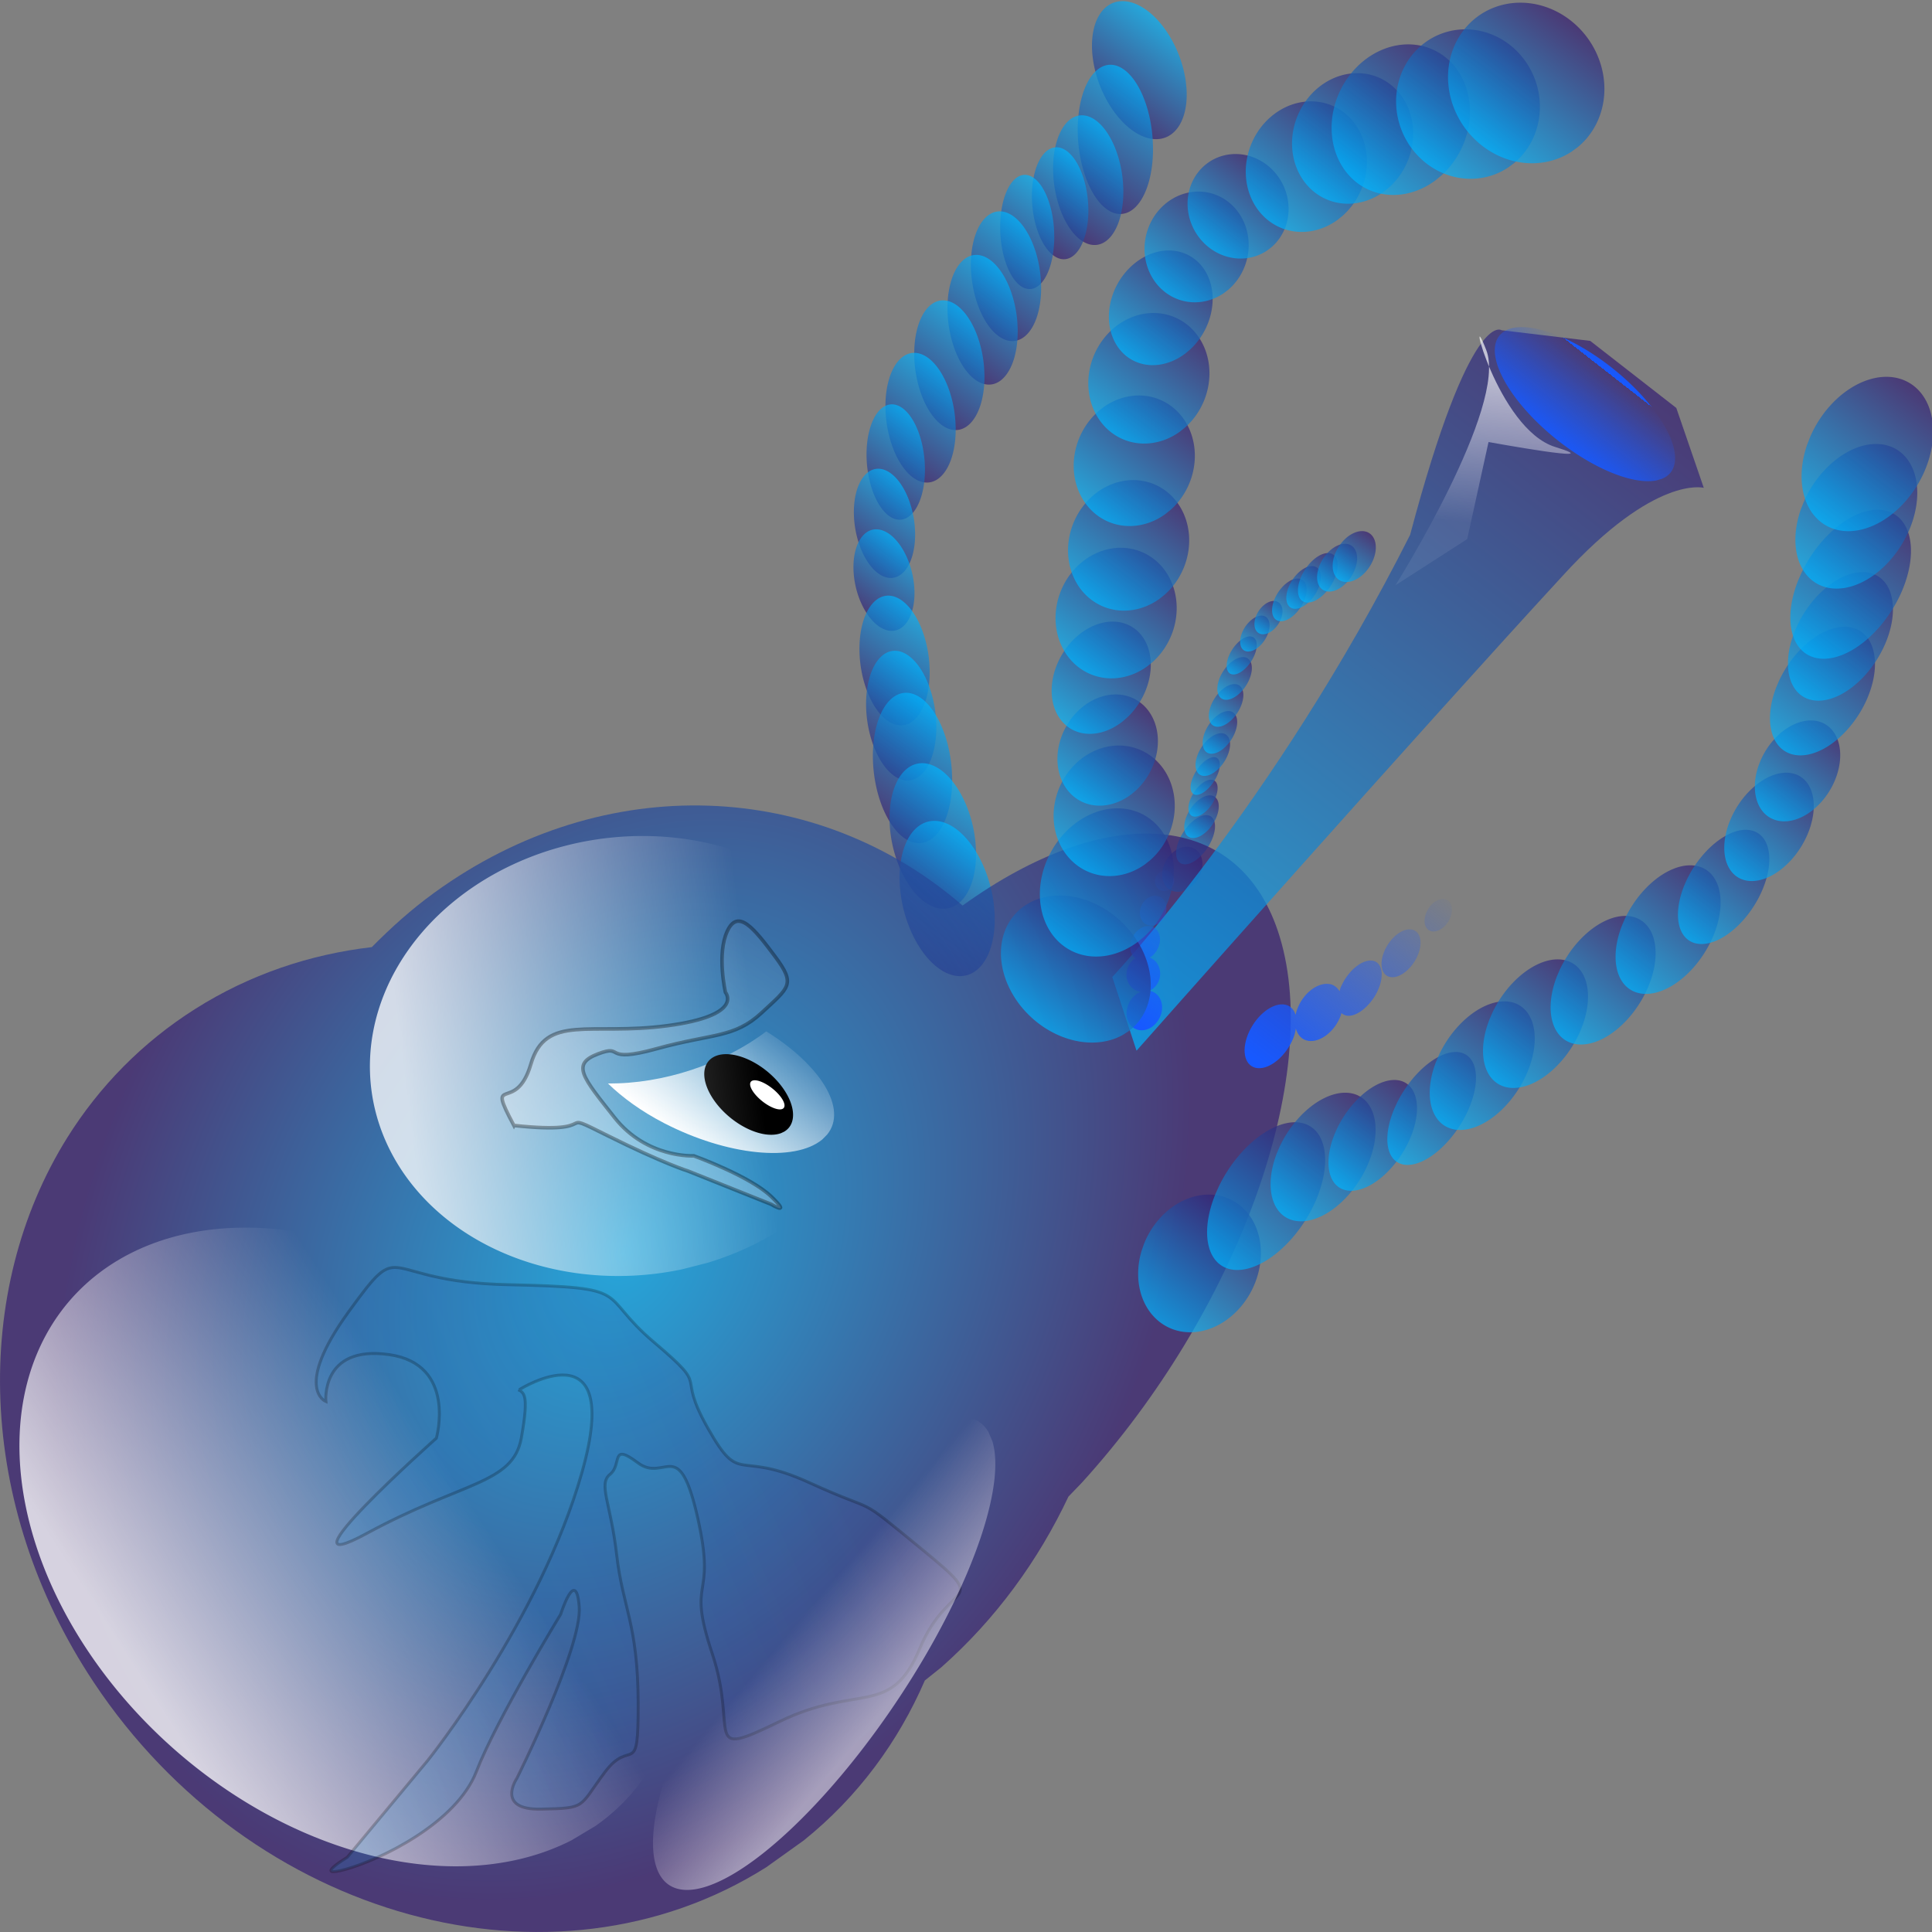 <?xml version="1.0" encoding="UTF-8" standalone="no"?>
<!-- Created with Inkscape (http://www.inkscape.org/) -->

<svg
   xmlns:svg="http://www.w3.org/2000/svg"
   xmlns="http://www.w3.org/2000/svg"
   xmlns:xlink="http://www.w3.org/1999/xlink"
   version="1.0"
   width="48"
   height="48"
   viewBox="0 0 48 48"
   id="svg2">
  <rect x="0" y="0" width="48" height="48" fill="#808080" stroke="none"/>
  <defs
     id="defs4">
    <linearGradient
       id="linearGradient2195">
      <stop
         id="stop2197"
         style="stop-color:#ffffff;stop-opacity:1"
         offset="0" />
      <stop
         id="stop2199"
         style="stop-color:#ffffff;stop-opacity:0.113"
         offset="1" />
    </linearGradient>
    <linearGradient
       id="linearGradient2959">
      <stop
         id="stop2961"
         style="stop-color:#00b5ff;stop-opacity:0.706"
         offset="0" />
      <stop
         id="stop2977"
         style="stop-color:#341c70;stop-opacity:0.706"
         offset="1" />
    </linearGradient>
    <linearGradient
       id="linearGradient2798">
      <stop
         id="stop2800"
         style="stop-color:#1759ff;stop-opacity:1"
         offset="0" />
      <stop
         id="stop2802"
         style="stop-color:#1759ff;stop-opacity:0"
         offset="1" />
    </linearGradient>
    <linearGradient
       x1="49.41"
       y1="587.5"
       x2="104.33"
       y2="587.5"
       id="linearGradient3098"
       xlink:href="#linearGradient2959"
       gradientUnits="userSpaceOnUse" />
    <linearGradient
       x1="-18.138"
       y1="248.84"
       x2="53.062"
       y2="306.32"
       id="linearGradient2215"
       gradientUnits="userSpaceOnUse">
      <stop
         id="stop2211"
         style="stop-color:#ffffff;stop-opacity:1"
         offset="0" />
      <stop
         id="stop2213"
         style="stop-color:#ffffff;stop-opacity:0"
         offset="1" />
    </linearGradient>
    <linearGradient
       x1="49.41"
       y1="587.5"
       x2="104.33"
       y2="587.5"
       id="linearGradient2923"
       xlink:href="#linearGradient2959"
       gradientUnits="userSpaceOnUse" />
    <linearGradient
       x1="49.41"
       y1="587.5"
       x2="104.33"
       y2="587.5"
       id="linearGradient2925"
       xlink:href="#linearGradient2959"
       gradientUnits="userSpaceOnUse" />
    <linearGradient
       x1="49.41"
       y1="587.5"
       x2="104.33"
       y2="587.5"
       id="linearGradient2927"
       xlink:href="#linearGradient2959"
       gradientUnits="userSpaceOnUse" />
    <linearGradient
       x1="49.41"
       y1="587.5"
       x2="104.33"
       y2="587.5"
       id="linearGradient2929"
       xlink:href="#linearGradient2959"
       gradientUnits="userSpaceOnUse" />
    <linearGradient
       x1="49.41"
       y1="587.5"
       x2="104.33"
       y2="587.5"
       id="linearGradient2931"
       xlink:href="#linearGradient2959"
       gradientUnits="userSpaceOnUse" />
    <linearGradient
       x1="49.41"
       y1="587.5"
       x2="104.33"
       y2="587.5"
       id="linearGradient2933"
       xlink:href="#linearGradient2959"
       gradientUnits="userSpaceOnUse" />
    <linearGradient
       x1="49.41"
       y1="587.5"
       x2="104.33"
       y2="587.5"
       id="linearGradient2935"
       xlink:href="#linearGradient2959"
       gradientUnits="userSpaceOnUse" />
    <linearGradient
       x1="49.41"
       y1="587.5"
       x2="104.33"
       y2="587.5"
       id="linearGradient2937"
       xlink:href="#linearGradient2959"
       gradientUnits="userSpaceOnUse" />
    <linearGradient
       x1="49.41"
       y1="587.5"
       x2="104.33"
       y2="587.5"
       id="linearGradient2939"
       xlink:href="#linearGradient2959"
       gradientUnits="userSpaceOnUse" />
    <linearGradient
       x1="49.41"
       y1="587.5"
       x2="104.33"
       y2="587.5"
       id="linearGradient2941"
       xlink:href="#linearGradient2959"
       gradientUnits="userSpaceOnUse" />
    <linearGradient
       x1="49.41"
       y1="587.5"
       x2="104.33"
       y2="587.5"
       id="linearGradient2943"
       xlink:href="#linearGradient2959"
       gradientUnits="userSpaceOnUse" />
    <linearGradient
       x1="49.41"
       y1="587.5"
       x2="104.33"
       y2="587.5"
       id="linearGradient2946"
       xlink:href="#linearGradient2959"
       gradientUnits="userSpaceOnUse" />
    <linearGradient
       x1="49.41"
       y1="587.5"
       x2="104.33"
       y2="587.5"
       id="linearGradient2948"
       xlink:href="#linearGradient2959"
       gradientUnits="userSpaceOnUse" />
    <linearGradient
       x1="49.41"
       y1="587.5"
       x2="104.33"
       y2="587.5"
       id="linearGradient2950"
       xlink:href="#linearGradient2959"
       gradientUnits="userSpaceOnUse" />
    <linearGradient
       x1="49.41"
       y1="587.5"
       x2="104.33"
       y2="587.5"
       id="linearGradient2952"
       xlink:href="#linearGradient2959"
       gradientUnits="userSpaceOnUse" />
    <linearGradient
       x1="49.41"
       y1="587.5"
       x2="104.33"
       y2="587.5"
       id="linearGradient2954"
       xlink:href="#linearGradient2959"
       gradientUnits="userSpaceOnUse" />
    <linearGradient
       x1="49.41"
       y1="587.5"
       x2="104.33"
       y2="587.5"
       id="linearGradient2956"
       xlink:href="#linearGradient2959"
       gradientUnits="userSpaceOnUse" />
    <linearGradient
       x1="49.41"
       y1="587.5"
       x2="104.33"
       y2="587.5"
       id="linearGradient2958"
       xlink:href="#linearGradient2959"
       gradientUnits="userSpaceOnUse" />
    <linearGradient
       x1="49.41"
       y1="587.5"
       x2="104.33"
       y2="587.5"
       id="linearGradient2960"
       xlink:href="#linearGradient2959"
       gradientUnits="userSpaceOnUse" />
    <linearGradient
       x1="49.41"
       y1="587.5"
       x2="104.33"
       y2="587.5"
       id="linearGradient2962"
       xlink:href="#linearGradient2959"
       gradientUnits="userSpaceOnUse" />
    <linearGradient
       x1="49.41"
       y1="587.5"
       x2="104.33"
       y2="587.5"
       id="linearGradient2964"
       xlink:href="#linearGradient2959"
       gradientUnits="userSpaceOnUse" />
    <linearGradient
       x1="49.41"
       y1="587.5"
       x2="104.33"
       y2="587.5"
       id="linearGradient2966"
       xlink:href="#linearGradient2959"
       gradientUnits="userSpaceOnUse" />
    <linearGradient
       x1="49.41"
       y1="587.5"
       x2="104.33"
       y2="587.5"
       id="linearGradient2968"
       xlink:href="#linearGradient2959"
       gradientUnits="userSpaceOnUse" />
    <linearGradient
       x1="49.41"
       y1="587.5"
       x2="104.33"
       y2="587.5"
       id="linearGradient2970"
       xlink:href="#linearGradient2959"
       gradientUnits="userSpaceOnUse" />
    <linearGradient
       x1="49.41"
       y1="587.5"
       x2="104.33"
       y2="587.5"
       id="linearGradient2972"
       xlink:href="#linearGradient2959"
       gradientUnits="userSpaceOnUse" />
    <linearGradient
       x1="49.41"
       y1="587.5"
       x2="104.33"
       y2="587.5"
       id="linearGradient2975"
       xlink:href="#linearGradient2959"
       gradientUnits="userSpaceOnUse" />
    <linearGradient
       x1="49.41"
       y1="587.5"
       x2="104.33"
       y2="587.5"
       id="linearGradient2977"
       xlink:href="#linearGradient2959"
       gradientUnits="userSpaceOnUse" />
    <linearGradient
       x1="49.41"
       y1="587.5"
       x2="104.33"
       y2="587.5"
       id="linearGradient2979"
       xlink:href="#linearGradient2959"
       gradientUnits="userSpaceOnUse" />
    <linearGradient
       x1="49.41"
       y1="587.5"
       x2="104.33"
       y2="587.5"
       id="linearGradient2981"
       xlink:href="#linearGradient2959"
       gradientUnits="userSpaceOnUse" />
    <linearGradient
       x1="49.41"
       y1="587.5"
       x2="104.33"
       y2="587.5"
       id="linearGradient2983"
       xlink:href="#linearGradient2959"
       gradientUnits="userSpaceOnUse" />
    <linearGradient
       x1="49.41"
       y1="587.5"
       x2="104.33"
       y2="587.5"
       id="linearGradient2985"
       xlink:href="#linearGradient2959"
       gradientUnits="userSpaceOnUse" />
    <linearGradient
       x1="49.41"
       y1="587.5"
       x2="104.33"
       y2="587.5"
       id="linearGradient2987"
       xlink:href="#linearGradient2959"
       gradientUnits="userSpaceOnUse" />
    <linearGradient
       x1="49.41"
       y1="587.5"
       x2="104.33"
       y2="587.5"
       id="linearGradient2989"
       xlink:href="#linearGradient2959"
       gradientUnits="userSpaceOnUse" />
    <linearGradient
       x1="49.41"
       y1="587.5"
       x2="104.33"
       y2="587.5"
       id="linearGradient2991"
       xlink:href="#linearGradient2959"
       gradientUnits="userSpaceOnUse" />
    <linearGradient
       x1="49.41"
       y1="587.5"
       x2="104.33"
       y2="587.5"
       id="linearGradient2993"
       xlink:href="#linearGradient2959"
       gradientUnits="userSpaceOnUse" />
    <linearGradient
       x1="49.41"
       y1="587.5"
       x2="104.33"
       y2="587.5"
       id="linearGradient2995"
       xlink:href="#linearGradient2959"
       gradientUnits="userSpaceOnUse" />
    <linearGradient
       x1="49.41"
       y1="587.5"
       x2="104.33"
       y2="587.5"
       id="linearGradient2997"
       xlink:href="#linearGradient2959"
       gradientUnits="userSpaceOnUse" />
    <linearGradient
       x1="49.41"
       y1="587.5"
       x2="104.33"
       y2="587.5"
       id="linearGradient2999"
       xlink:href="#linearGradient2959"
       gradientUnits="userSpaceOnUse" />
    <linearGradient
       x1="49.41"
       y1="587.5"
       x2="104.33"
       y2="587.5"
       id="linearGradient3001"
       xlink:href="#linearGradient2959"
       gradientUnits="userSpaceOnUse" />
    <linearGradient
       x1="49.41"
       y1="587.5"
       x2="104.33"
       y2="587.5"
       id="linearGradient3003"
       xlink:href="#linearGradient2959"
       gradientUnits="userSpaceOnUse" />
    <linearGradient
       x1="49.41"
       y1="587.5"
       x2="104.33"
       y2="587.5"
       id="linearGradient3005"
       xlink:href="#linearGradient2959"
       gradientUnits="userSpaceOnUse" />
    <linearGradient
       x1="49.41"
       y1="587.5"
       x2="104.33"
       y2="587.5"
       id="linearGradient3007"
       xlink:href="#linearGradient2959"
       gradientUnits="userSpaceOnUse" />
    <linearGradient
       x1="49.41"
       y1="587.5"
       x2="104.33"
       y2="587.5"
       id="linearGradient3009"
       xlink:href="#linearGradient2959"
       gradientUnits="userSpaceOnUse" />
    <linearGradient
       x1="49.41"
       y1="587.5"
       x2="104.33"
       y2="587.5"
       id="linearGradient3011"
       xlink:href="#linearGradient2959"
       gradientUnits="userSpaceOnUse" />
    <linearGradient
       x1="49.41"
       y1="587.5"
       x2="104.33"
       y2="587.5"
       id="linearGradient3013"
       xlink:href="#linearGradient2959"
       gradientUnits="userSpaceOnUse" />
    <linearGradient
       x1="49.41"
       y1="587.5"
       x2="104.33"
       y2="587.5"
       id="linearGradient3015"
       xlink:href="#linearGradient2959"
       gradientUnits="userSpaceOnUse" />
    <linearGradient
       x1="49.41"
       y1="587.5"
       x2="104.33"
       y2="587.5"
       id="linearGradient3017"
       xlink:href="#linearGradient2959"
       gradientUnits="userSpaceOnUse" />
    <linearGradient
       x1="49.41"
       y1="587.5"
       x2="104.33"
       y2="587.5"
       id="linearGradient3019"
       xlink:href="#linearGradient2959"
       gradientUnits="userSpaceOnUse" />
    <linearGradient
       x1="49.41"
       y1="587.5"
       x2="104.33"
       y2="587.5"
       id="linearGradient3021"
       xlink:href="#linearGradient2959"
       gradientUnits="userSpaceOnUse" />
    <linearGradient
       x1="49.41"
       y1="587.5"
       x2="104.33"
       y2="587.5"
       id="linearGradient3023"
       xlink:href="#linearGradient2959"
       gradientUnits="userSpaceOnUse" />
    <linearGradient
       x1="49.41"
       y1="587.5"
       x2="104.33"
       y2="587.5"
       id="linearGradient3025"
       xlink:href="#linearGradient2959"
       gradientUnits="userSpaceOnUse" />
    <linearGradient
       x1="49.41"
       y1="587.5"
       x2="104.33"
       y2="587.5"
       id="linearGradient3027"
       xlink:href="#linearGradient2959"
       gradientUnits="userSpaceOnUse" />
    <linearGradient
       x1="49.41"
       y1="587.5"
       x2="104.33"
       y2="587.5"
       id="linearGradient3029"
       xlink:href="#linearGradient2959"
       gradientUnits="userSpaceOnUse" />
    <linearGradient
       x1="49.41"
       y1="587.5"
       x2="104.33"
       y2="587.5"
       id="linearGradient3031"
       xlink:href="#linearGradient2959"
       gradientUnits="userSpaceOnUse" />
    <linearGradient
       x1="49.41"
       y1="587.5"
       x2="104.33"
       y2="587.5"
       id="linearGradient3033"
       xlink:href="#linearGradient2959"
       gradientUnits="userSpaceOnUse" />
    <linearGradient
       x1="49.41"
       y1="587.5"
       x2="104.33"
       y2="587.5"
       id="linearGradient3035"
       xlink:href="#linearGradient2959"
       gradientUnits="userSpaceOnUse" />
    <linearGradient
       x1="49.41"
       y1="587.5"
       x2="104.33"
       y2="587.5"
       id="linearGradient3037"
       xlink:href="#linearGradient2959"
       gradientUnits="userSpaceOnUse" />
    <linearGradient
       x1="49.41"
       y1="587.5"
       x2="104.33"
       y2="587.5"
       id="linearGradient3039"
       xlink:href="#linearGradient2959"
       gradientUnits="userSpaceOnUse" />
    <linearGradient
       x1="49.41"
       y1="587.5"
       x2="104.33"
       y2="587.5"
       id="linearGradient3041"
       xlink:href="#linearGradient2959"
       gradientUnits="userSpaceOnUse" />
    <linearGradient
       x1="49.41"
       y1="587.5"
       x2="104.33"
       y2="587.5"
       id="linearGradient3043"
       xlink:href="#linearGradient2959"
       gradientUnits="userSpaceOnUse" />
    <linearGradient
       x1="49.41"
       y1="587.5"
       x2="104.33"
       y2="587.5"
       id="linearGradient3045"
       xlink:href="#linearGradient2959"
       gradientUnits="userSpaceOnUse" />
    <linearGradient
       x1="49.41"
       y1="587.5"
       x2="104.33"
       y2="587.5"
       id="linearGradient3047"
       xlink:href="#linearGradient2959"
       gradientUnits="userSpaceOnUse" />
    <linearGradient
       x1="49.41"
       y1="587.5"
       x2="104.33"
       y2="587.5"
       id="linearGradient3049"
       xlink:href="#linearGradient2959"
       gradientUnits="userSpaceOnUse" />
    <linearGradient
       x1="49.41"
       y1="587.5"
       x2="104.33"
       y2="587.5"
       id="linearGradient3051"
       xlink:href="#linearGradient2959"
       gradientUnits="userSpaceOnUse" />
    <linearGradient
       x1="49.41"
       y1="587.5"
       x2="104.33"
       y2="587.5"
       id="linearGradient3053"
       xlink:href="#linearGradient2959"
       gradientUnits="userSpaceOnUse" />
    <linearGradient
       x1="49.41"
       y1="587.5"
       x2="104.33"
       y2="587.5"
       id="linearGradient3055"
       xlink:href="#linearGradient2959"
       gradientUnits="userSpaceOnUse" />
    <linearGradient
       x1="49.41"
       y1="587.5"
       x2="104.33"
       y2="587.5"
       id="linearGradient3057"
       xlink:href="#linearGradient2959"
       gradientUnits="userSpaceOnUse" />
    <linearGradient
       x1="49.41"
       y1="587.5"
       x2="104.33"
       y2="587.5"
       id="linearGradient3059"
       xlink:href="#linearGradient2959"
       gradientUnits="userSpaceOnUse" />
    <linearGradient
       x1="49.41"
       y1="587.5"
       x2="104.33"
       y2="587.5"
       id="linearGradient3061"
       xlink:href="#linearGradient2959"
       gradientUnits="userSpaceOnUse" />
    <linearGradient
       x1="49.41"
       y1="587.5"
       x2="104.33"
       y2="587.5"
       id="linearGradient3063"
       xlink:href="#linearGradient2959"
       gradientUnits="userSpaceOnUse" />
    <linearGradient
       x1="49.41"
       y1="587.5"
       x2="104.33"
       y2="587.5"
       id="linearGradient3065"
       xlink:href="#linearGradient2959"
       gradientUnits="userSpaceOnUse" />
    <linearGradient
       x1="-18.138"
       y1="248.84"
       x2="53.062"
       y2="306.32"
       id="linearGradient2998"
       xlink:href="#linearGradient2215"
       gradientUnits="userSpaceOnUse"
       gradientTransform="matrix(-0.028,-0.007,0.076,-0.122,-0.091,75.826)" />
    <linearGradient
       x1="495.5"
       y1="390.24"
       x2="459.68"
       y2="418.28"
       id="linearGradient3002"
       xlink:href="#linearGradient2195"
       gradientUnits="userSpaceOnUse"
       gradientTransform="matrix(0.043,-0.064,0.081,0.063,-16.426,16.128)" />
    <linearGradient
       x1="117.5"
       y1="328.44"
       x2="216.13"
       y2="328.44"
       id="linearGradient3006"
       xlink:href="#linearGradient2195"
       gradientUnits="userSpaceOnUse"
       gradientTransform="matrix(0.043,-0.064,0.081,0.063,-16.687,16.509)" />
    <linearGradient
       x1="-100.96"
       y1="304.12"
       x2="82.57"
       y2="440.12"
       id="linearGradient3012"
       xlink:href="#linearGradient2959"
       gradientUnits="userSpaceOnUse"
       gradientTransform="matrix(0.043,-0.064,0.081,0.063,-16.687,16.509)" />
    <linearGradient
       x1="-18.138"
       y1="248.84"
       x2="53.062"
       y2="306.32"
       id="linearGradient3016"
       xlink:href="#linearGradient2215"
       gradientUnits="userSpaceOnUse"
       gradientTransform="matrix(0.07,-0.04,0.072,0.093,-6.826,0.989)" />
    <linearGradient
       x1="-18.138"
       y1="248.84"
       x2="53.062"
       y2="306.32"
       id="linearGradient3022"
       xlink:href="#linearGradient2215"
       gradientUnits="userSpaceOnUse"
       gradientTransform="matrix(0.048,-0.07,0.152,0.119,-35.911,6.969)" />
    <linearGradient
       x1="147"
       y1="337.72"
       x2="192.6"
       y2="337.72"
       id="linearGradient3028"
       xlink:href="#linearGradient2195"
       gradientUnits="userSpaceOnUse"
       gradientTransform="matrix(0.043,-0.064,0.081,0.063,-16.687,16.509)" />
    <linearGradient
       x1="494.15"
       y1="412.72"
       x2="527.1"
       y2="412.72"
       id="linearGradient3032"
       xlink:href="#linearGradient2798"
       gradientUnits="userSpaceOnUse"
       gradientTransform="matrix(0.039,-0.056,0.087,0.068,-16.231,10.934)"
       spreadMethod="repeat" />
    <linearGradient
       x1="302"
       y1="368.67"
       x2="406.31"
       y2="368.67"
       id="linearGradient3072"
       xlink:href="#linearGradient2798"
       gradientUnits="userSpaceOnUse"
       gradientTransform="matrix(0.034,-0.05,-0.028,-0.022,31.865,50.017)" />
    <linearGradient
       x1="302"
       y1="368.67"
       x2="406.31"
       y2="368.67"
       id="linearGradient3075"
       xlink:href="#linearGradient2798"
       gradientUnits="userSpaceOnUse"
       gradientTransform="matrix(0.02,-0.029,0.023,0.018,13.305,27.218)" />
    <linearGradient
       x1="260.77"
       y1="417.47"
       x2="532"
       y2="417.47"
       id="linearGradient3078"
       xlink:href="#linearGradient2959"
       gradientUnits="userSpaceOnUse"
       gradientTransform="matrix(0.043,-0.064,0.081,0.063,-16.687,16.509)" />
    <radialGradient
       cx="117.14"
       cy="334.69"
       r="219.64"
       id="radialGradient3081"
       xlink:href="#linearGradient2959"
       gradientUnits="userSpaceOnUse"
       gradientTransform="matrix(0.044,-0.064,0.047,0.036,-5.407,26.599)" />
  </defs>
  <g
     transform="matrix(-0.007,0.054,0.031,0.023,-0.34,-15.515)"
     id="g3096"
     style="fill:url(#linearGradient2958);fill-rule:evenodd">
    <path
       d="m 67.14,613.16 a 27.453,27.453 0 1 1 2.623,0.85"
       transform="matrix(1,0,0,1.364,-144.41,107.49)"
       id="path3098"
       style="fill:url(#linearGradient2923)" />
    <path
       d="m 67.14,613.16 a 27.453,27.453 0 1 1 2.623,0.85"
       transform="matrix(1.165,0,0,1.067,-120.58,271.01)"
       id="path3100"
       style="fill:url(#linearGradient2925)" />
    <path
       d="m 67.14,613.16 a 27.453,27.453 0 1 1 2.623,0.85"
       transform="translate(-82.327,294.4)"
       id="path3102"
       style="fill:url(#linearGradient2927)" />
    <path
       d="m 67.14,613.16 a 27.453,27.453 0 1 1 2.623,0.85"
       transform="matrix(0.874,0,0,0.8,-54.187,393.55)"
       id="path3104"
       style="fill:url(#linearGradient2929)" />
    <path
       d="m 67.14,613.16 a 27.453,27.453 0 1 1 2.623,0.85"
       transform="matrix(0.9,0,0,0.763,-33.896,393.94)"
       id="path3106"
       style="fill:url(#linearGradient2931)" />
    <path
       d="m 67.14,613.16 a 27.453,27.453 0 1 1 2.623,0.85"
       transform="translate(-16.41,243.4)"
       id="path3108"
       style="fill:url(#linearGradient2933)" />
    <path
       d="m 67.14,613.16 a 27.453,27.453 0 1 1 2.623,0.85"
       transform="translate(9.162,230.4)"
       id="path3110"
       style="fill:url(#linearGradient2935)" />
    <path
       d="m 67.14,613.16 a 27.453,27.453 0 1 1 2.623,0.85"
       transform="translate(38.59,210.4)"
       id="path3112"
       style="fill:url(#linearGradient2937)" />
    <path
       d="m 67.14,613.16 a 27.453,27.453 0 1 1 2.623,0.85"
       transform="translate(69.59,194.33)"
       id="path3114"
       style="fill:url(#linearGradient2939)" />
    <path
       d="m 67.14,613.16 a 27.453,27.453 0 1 1 2.623,0.85"
       transform="matrix(0.9,0,0,0.828,103.61,281.43)"
       id="path3116"
       style="fill:url(#linearGradient2941)" />
    <path
       d="m 67.14,613.16 a 27.453,27.453 0 1 1 2.623,0.85"
       transform="matrix(0.836,0,0,0.874,137.77,251.99)"
       id="path3118"
       style="fill:url(#linearGradient2943)" />
    <path
       d="m 67.14,613.16 a 27.453,27.453 0 1 1 2.623,0.85"
       transform="matrix(0.765,0,0,0.874,167.21,256.99)"
       id="path3120"
       style="fill:url(#linearGradient2946)" />
    <path
       d="m 67.14,613.16 a 27.453,27.453 0 1 1 2.623,0.85"
       transform="translate(179.59,198.33)"
       id="path3122"
       style="fill:url(#linearGradient2948)" />
    <path
       d="m 67.14,613.16 a 27.453,27.453 0 1 1 2.623,0.85"
       transform="translate(200.67,208.4)"
       id="path3124"
       style="fill:url(#linearGradient2950)" />
    <path
       d="m 67.14,613.16 a 27.453,27.453 0 1 1 2.623,0.85"
       transform="matrix(1.165,0,0,1.127,206.42,147.03)"
       id="path3126"
       style="fill:url(#linearGradient2952)" />
    <path
       d="m 67.14,613.16 a 27.453,27.453 0 1 1 2.623,0.85"
       transform="matrix(1.1,0,0,1.238,233.65,103.08)"
       id="path3128"
       style="fill:url(#linearGradient2954)" />
    <path
       d="m 67.14,613.16 a 27.453,27.453 0 1 1 2.623,0.85"
       transform="matrix(1.164,0,0,1.364,250.49,45.491)"
       id="path3130"
       style="fill:url(#linearGradient2956)" />
  </g>
  <g
     transform="matrix(0.012,-0.018,0.01,0.007,21.097,14.02)"
     id="g3026"
     style="fill:url(#linearGradient2995);fill-rule:evenodd">
    <path
       d="m 67.14,613.16 a 27.453,27.453 0 1 1 2.623,0.85"
       transform="matrix(1,0,0,1.364,-144.41,107.49)"
       id="path3028"
       style="fill:url(#linearGradient2960)" />
    <path
       d="m 67.14,613.16 a 27.453,27.453 0 1 1 2.623,0.85"
       transform="matrix(1.165,0,0,1.067,-120.58,271.01)"
       id="path3030"
       style="fill:url(#linearGradient2962)" />
    <path
       d="m 67.14,613.16 a 27.453,27.453 0 1 1 2.623,0.85"
       transform="translate(-82.327,294.4)"
       id="path3032"
       style="fill:url(#linearGradient2964)" />
    <path
       d="m 67.14,613.16 a 27.453,27.453 0 1 1 2.623,0.85"
       transform="matrix(0.874,0,0,0.8,-54.187,393.55)"
       id="path3034"
       style="fill:url(#linearGradient2966)" />
    <path
       d="m 67.14,613.16 a 27.453,27.453 0 1 1 2.623,0.85"
       transform="matrix(0.9,0,0,0.763,-33.896,393.94)"
       id="path3036"
       style="fill:url(#linearGradient2968)" />
    <path
       d="m 67.14,613.16 a 27.453,27.453 0 1 1 2.623,0.85"
       transform="translate(-16.41,243.4)"
       id="path3038"
       style="fill:url(#linearGradient2970)" />
    <path
       d="m 67.14,613.16 a 27.453,27.453 0 1 1 2.623,0.85"
       transform="translate(9.162,230.4)"
       id="path3040"
       style="fill:url(#linearGradient2972)" />
    <path
       d="m 67.14,613.16 a 27.453,27.453 0 1 1 2.623,0.85"
       transform="translate(38.59,210.4)"
       id="path3042"
       style="fill:url(#linearGradient2975)" />
    <path
       d="m 67.14,613.16 a 27.453,27.453 0 1 1 2.623,0.85"
       transform="translate(69.59,194.33)"
       id="path3044"
       style="fill:url(#linearGradient2977)" />
    <path
       d="m 67.14,613.16 a 27.453,27.453 0 1 1 2.623,0.85"
       transform="matrix(0.9,0,0,0.828,103.61,281.43)"
       id="path3046"
       style="fill:url(#linearGradient2979)" />
    <path
       d="m 67.14,613.16 a 27.453,27.453 0 1 1 2.623,0.85"
       transform="matrix(0.836,0,0,0.874,137.77,251.99)"
       id="path3048"
       style="fill:url(#linearGradient2981)" />
    <path
       d="m 67.14,613.16 a 27.453,27.453 0 1 1 2.623,0.85"
       transform="matrix(0.765,0,0,0.874,167.21,256.99)"
       id="path3050"
       style="fill:url(#linearGradient2983)" />
    <path
       d="m 67.14,613.16 a 27.453,27.453 0 1 1 2.623,0.85"
       transform="translate(179.59,198.33)"
       id="path3052"
       style="fill:url(#linearGradient2985)" />
    <path
       d="m 67.14,613.16 a 27.453,27.453 0 1 1 2.623,0.85"
       transform="translate(200.67,208.4)"
       id="path3054"
       style="fill:url(#linearGradient2987)" />
    <path
       d="m 67.14,613.16 a 27.453,27.453 0 1 1 2.623,0.85"
       transform="matrix(1.165,0,0,1.127,206.42,147.03)"
       id="path3056"
       style="fill:url(#linearGradient2989)" />
    <path
       d="m 67.14,613.16 a 27.453,27.453 0 1 1 2.623,0.85"
       transform="matrix(1.1,0,0,1.238,233.65,103.08)"
       id="path3058"
       style="fill:url(#linearGradient2991)" />
    <path
       d="m 67.14,613.16 a 27.453,27.453 0 1 1 2.623,0.85"
       transform="matrix(1.164,0,0,1.364,250.49,45.491)"
       id="path3060"
       style="fill:url(#linearGradient2993)" />
  </g>
  <path
     d="m 1.671,28.265 c -2.373,3.8 -2.275,9.121 0.661,13.536 3.913,5.886 11.399,7.943 16.707,4.589 l 0.927,-0.663 c 1.349,-1.083 2.35,-2.452 3.011,-3.976 l 0.411,-0.329 c 1.359,-1.203 2.411,-2.658 3.157,-4.239 l 0.333,-0.346 c 3.87,-4.256 5.979,-10.068 4.917,-13.561 -0.963,-3.175 -4.283,-3.369 -7.88,-0.778 -3.585,-3.11 -8.88,-3.401 -13.127,-0.317 -0.562,0.407 -1.072,0.865 -1.55,1.35 -1.538,0.179 -3.031,0.678 -4.382,1.532 -1.327,0.838 -2.394,1.937 -3.186,3.203 z"
     id="path2792"
     style="fill:url(#radialGradient3081);fill-rule:evenodd" />
  <path
     d="m 28.236,26.105 c 0,0 7.118,-8.035 10.591,-11.803 2.296,-2.514 3.503,-2.182 3.503,-2.182 L 41.647,10.135 39.508,8.469 37.304,8.204 c 0,0 -0.769,-0.567 -2.27,5.084 C 31.63,20.037 27.634,24.274 27.634,24.274 l 0.603,1.831 z"
     id="path2908"
     style="fill:url(#linearGradient3078);fill-rule:evenodd" />
  <path
     d="m 28.74,21.744 c -0.053,0.083 -0.059,0.194 -0.007,0.282 0.069,0.117 0.216,0.147 0.327,0.069 l 0.02,-0.017 c 0.097,-0.085 0.12,-0.23 0.056,-0.339 -0.07,-0.117 -0.216,-0.147 -0.326,-0.067 -0.028,0.02 -0.052,0.044 -0.069,0.073 z m -0.349,0.697 c -0.081,0.125 -0.096,0.286 -0.031,0.408 0.088,0.162 0.289,0.194 0.449,0.07 l 0.028,-0.023 c 0.141,-0.131 0.185,-0.344 0.103,-0.495 -0.088,-0.163 -0.289,-0.195 -0.449,-0.07 -0.04,0.031 -0.074,0.069 -0.101,0.111 z M 28.169,23.235 c -0.094,0.146 -0.118,0.329 -0.05,0.466 0.024,0.047 0.057,0.082 0.095,0.108 -0.011,0.006 -0.022,0.011 -0.033,0.018 -0.195,0.138 -0.253,0.417 -0.129,0.624 0.068,0.112 0.175,0.175 0.29,0.192 -0.041,0.017 -0.084,0.037 -0.124,0.068 -0.214,0.165 -0.292,0.475 -0.175,0.692 0.117,0.217 0.385,0.259 0.599,0.093 l 0.037,-0.032 c 0.188,-0.174 0.248,-0.457 0.138,-0.66 -0.057,-0.106 -0.151,-0.17 -0.257,-0.189 0.024,-0.011 0.048,-0.025 0.07,-0.041 l 0.034,-0.027 c 0.17,-0.148 0.211,-0.404 0.094,-0.598 -0.048,-0.079 -0.118,-0.129 -0.194,-0.161 0.017,-0.01 0.034,-0.015 0.051,-0.029 l 0.032,-0.029 c 0.162,-0.154 0.22,-0.398 0.134,-0.567 -0.091,-0.181 -0.314,-0.209 -0.497,-0.061 -0.046,0.037 -0.086,0.081 -0.117,0.13 z"
     id="path2928"
     style="fill:url(#linearGradient3075);fill-rule:evenodd" />
  <path
     d="m 35.957,22.934 c -0.1,0.138 -0.246,0.224 -0.373,0.207 -0.169,-0.023 -0.239,-0.222 -0.157,-0.444 l 0.017,-0.041 c 0.092,-0.206 0.28,-0.342 0.438,-0.321 0.169,0.023 0.239,0.222 0.157,0.444 -0.021,0.056 -0.049,0.109 -0.082,0.155 z m -0.853,1.013 c -0.149,0.208 -0.36,0.345 -0.534,0.331 -0.233,-0.018 -0.316,-0.299 -0.184,-0.628 l 0.025,-0.058 c 0.144,-0.303 0.417,-0.52 0.635,-0.502 0.234,0.019 0.317,0.3 0.184,0.628 -0.032,0.082 -0.076,0.16 -0.126,0.229 z m -1.006,0.889 c -0.174,0.243 -0.413,0.409 -0.607,0.401 -0.067,-0.004 -0.121,-0.028 -0.163,-0.068 -0.006,0.02 -0.01,0.041 -0.018,0.062 -0.144,0.39 -0.501,0.671 -0.801,0.629 -0.162,-0.023 -0.268,-0.14 -0.313,-0.303 -0.013,0.076 -0.032,0.154 -0.064,0.235 -0.176,0.437 -0.57,0.771 -0.882,0.746 -0.311,-0.025 -0.421,-0.4 -0.245,-0.837 l 0.034,-0.078 c 0.193,-0.405 0.555,-0.692 0.847,-0.669 0.153,0.012 0.257,0.11 0.302,0.257 0.01,-0.044 0.023,-0.09 0.04,-0.135 l 0.028,-0.071 c 0.161,-0.359 0.492,-0.598 0.772,-0.558 0.115,0.016 0.195,0.088 0.254,0.181 0.011,-0.034 0.012,-0.063 0.027,-0.098 l 0.032,-0.068 c 0.172,-0.352 0.482,-0.609 0.725,-0.598 0.259,0.012 0.34,0.328 0.182,0.706 -0.04,0.095 -0.09,0.186 -0.149,0.266 z"
     id="path2947"
     style="fill:url(#linearGradient3072);fill-rule:evenodd" />
  <g
     transform="matrix(0.034,-0.049,0.043,0.033,-10.056,-9.224)"
     id="g3079"
     style="fill:url(#linearGradient3031);fill-rule:evenodd">
    <path
       d="m 67.14,613.16 a 27.453,27.453 0 1 1 2.623,0.85"
       transform="matrix(1,0,0,1.364,-144.41,107.49)"
       id="path3001"
       style="fill:url(#linearGradient2997)" />
    <path
       d="m 67.14,613.16 a 27.453,27.453 0 1 1 2.623,0.85"
       transform="matrix(1.165,0,0,1.067,-120.58,271.01)"
       id="path3019"
       style="fill:url(#linearGradient2999)" />
    <path
       d="m 67.14,613.16 a 27.453,27.453 0 1 1 2.623,0.85"
       transform="translate(-82.327,294.4)"
       id="path3023"
       style="fill:url(#linearGradient3001)" />
    <path
       d="m 67.14,613.16 a 27.453,27.453 0 1 1 2.623,0.85"
       transform="matrix(0.874,0,0,0.8,-54.187,393.55)"
       id="path3027"
       style="fill:url(#linearGradient3003)" />
    <path
       d="m 67.14,613.16 a 27.453,27.453 0 1 1 2.623,0.85"
       transform="matrix(0.9,0,0,0.763,-33.896,393.94)"
       id="path3031"
       style="fill:url(#linearGradient3005)" />
    <path
       d="m 67.14,613.16 a 27.453,27.453 0 1 1 2.623,0.85"
       transform="translate(-16.41,243.4)"
       id="path3035"
       style="fill:url(#linearGradient3007)" />
    <path
       d="m 67.14,613.16 a 27.453,27.453 0 1 1 2.623,0.85"
       transform="translate(9.162,230.4)"
       id="path3039"
       style="fill:url(#linearGradient3009)" />
    <path
       d="m 67.14,613.16 a 27.453,27.453 0 1 1 2.623,0.85"
       transform="translate(38.59,210.4)"
       id="path3043"
       style="fill:url(#linearGradient3011)" />
    <path
       d="m 67.14,613.16 a 27.453,27.453 0 1 1 2.623,0.85"
       transform="translate(69.59,194.33)"
       id="path3047"
       style="fill:url(#linearGradient3013)" />
    <path
       d="m 67.14,613.16 a 27.453,27.453 0 1 1 2.623,0.85"
       transform="matrix(0.9,0,0,0.828,103.61,281.43)"
       id="path3051"
       style="fill:url(#linearGradient3015)" />
    <path
       d="m 67.14,613.16 a 27.453,27.453 0 1 1 2.623,0.85"
       transform="matrix(0.836,0,0,0.874,137.77,251.99)"
       id="path3055"
       style="fill:url(#linearGradient3017)" />
    <path
       d="m 67.14,613.16 a 27.453,27.453 0 1 1 2.623,0.85"
       transform="matrix(0.765,0,0,0.874,167.21,256.99)"
       id="path3059"
       style="fill:url(#linearGradient3019)" />
    <path
       d="m 67.14,613.16 a 27.453,27.453 0 1 1 2.623,0.85"
       transform="translate(179.59,198.33)"
       id="path3063"
       style="fill:url(#linearGradient3021)" />
    <path
       d="m 67.14,613.16 a 27.453,27.453 0 1 1 2.623,0.85"
       transform="translate(200.67,208.4)"
       id="path3067"
       style="fill:url(#linearGradient3023)" />
    <path
       d="m 67.14,613.16 a 27.453,27.453 0 1 1 2.623,0.85"
       transform="matrix(1.165,0,0,1.127,206.42,147.03)"
       id="path3075"
       style="fill:url(#linearGradient3025)" />
    <path
       d="m 67.14,613.16 a 27.453,27.453 0 1 1 2.623,0.85"
       transform="matrix(1.1,0,0,1.238,233.65,103.08)"
       id="path3015"
       style="fill:url(#linearGradient3027)" />
    <path
       d="m 67.14,613.16 a 27.453,27.453 0 1 1 2.623,0.85"
       transform="matrix(1.164,0,0,1.364,250.49,45.491)"
       id="path3011"
       style="fill:url(#linearGradient3029)" />
  </g>
  <g
     transform="matrix(0.036,-0.053,-0.031,-0.024,60.406,49.624)"
     id="g3132"
     style="fill:url(#linearGradient3098);fill-rule:evenodd">
    <path
       d="m 67.14,613.16 a 27.453,27.453 0 1 1 2.623,0.85"
       transform="matrix(1,0,0,1.364,-144.41,107.49)"
       id="path3134"
       style="fill:url(#linearGradient3033)" />
    <path
       d="m 67.14,613.16 a 27.453,27.453 0 1 1 2.623,0.85"
       transform="matrix(1.165,0,0,1.067,-120.58,271.01)"
       id="path3136"
       style="fill:url(#linearGradient3035)" />
    <path
       d="m 67.14,613.16 a 27.453,27.453 0 1 1 2.623,0.85"
       transform="translate(-82.327,294.4)"
       id="path3138"
       style="fill:url(#linearGradient3037)" />
    <path
       d="m 67.14,613.16 a 27.453,27.453 0 1 1 2.623,0.85"
       transform="matrix(0.874,0,0,0.8,-54.187,393.55)"
       id="path3140"
       style="fill:url(#linearGradient3039)" />
    <path
       d="m 67.14,613.16 a 27.453,27.453 0 1 1 2.623,0.85"
       transform="matrix(0.9,0,0,0.763,-33.896,393.94)"
       id="path3142"
       style="fill:url(#linearGradient3041)" />
    <path
       d="m 67.14,613.16 a 27.453,27.453 0 1 1 2.623,0.85"
       transform="translate(-16.41,243.4)"
       id="path3144"
       style="fill:url(#linearGradient3043)" />
    <path
       d="m 67.14,613.16 a 27.453,27.453 0 1 1 2.623,0.85"
       transform="translate(9.162,230.4)"
       id="path3146"
       style="fill:url(#linearGradient3045)" />
    <path
       d="m 67.14,613.16 a 27.453,27.453 0 1 1 2.623,0.85"
       transform="translate(38.59,210.4)"
       id="path3148"
       style="fill:url(#linearGradient3047)" />
    <path
       d="m 67.14,613.16 a 27.453,27.453 0 1 1 2.623,0.85"
       transform="translate(69.59,194.33)"
       id="path3150"
       style="fill:url(#linearGradient3049)" />
    <path
       d="m 67.14,613.16 a 27.453,27.453 0 1 1 2.623,0.85"
       transform="matrix(0.9,0,0,0.828,103.61,281.43)"
       id="path3152"
       style="fill:url(#linearGradient3051)" />
    <path
       d="m 67.14,613.16 a 27.453,27.453 0 1 1 2.623,0.85"
       transform="matrix(0.836,0,0,0.874,137.77,251.99)"
       id="path3154"
       style="fill:url(#linearGradient3053)" />
    <path
       d="m 67.14,613.16 a 27.453,27.453 0 1 1 2.623,0.85"
       transform="matrix(0.765,0,0,0.874,167.21,256.99)"
       id="path3156"
       style="fill:url(#linearGradient3055)" />
    <path
       d="m 67.14,613.16 a 27.453,27.453 0 1 1 2.623,0.85"
       transform="translate(179.59,198.33)"
       id="path3158"
       style="fill:url(#linearGradient3057)" />
    <path
       d="m 67.14,613.16 a 27.453,27.453 0 1 1 2.623,0.85"
       transform="translate(200.67,208.4)"
       id="path3160"
       style="fill:url(#linearGradient3059)" />
    <path
       d="m 67.14,613.16 a 27.453,27.453 0 1 1 2.623,0.85"
       transform="matrix(1.165,0,0,1.127,206.42,147.03)"
       id="path3162"
       style="fill:url(#linearGradient3061)" />
    <path
       d="m 67.14,613.16 a 27.453,27.453 0 1 1 2.623,0.85"
       transform="matrix(1.1,0,0,1.238,233.65,103.08)"
       id="path3164"
       style="fill:url(#linearGradient3063)" />
    <path
       d="m 67.14,613.16 a 27.453,27.453 0 1 1 2.623,0.85"
       transform="matrix(1.164,0,0,1.364,250.49,45.491)"
       id="path3166"
       style="fill:url(#linearGradient3065)" />
  </g>
  <path
     d="m 41.158,11.935 a 2.723,1.125 38.641 1 1 0.127,-0.037"
     id="path3202"
     style="fill:url(#linearGradient3032);fill-rule:evenodd" />
  <path
     d="m 19.038,25.624 c 1.353,0.841 2.029,1.93 1.513,2.563 l -0.119,0.121 c -0.69,0.575 -2.376,0.401 -3.936,-0.406 -0.566,-0.293 -1.032,-0.634 -1.392,-0.984 1.368,0.015 2.868,-0.485 3.934,-1.294 z"
     id="path3268"
     style="fill:url(#linearGradient3028);fill-rule:evenodd" />
  <path
     d="m 19.411,28.15 a 1.296,0.735 39.589 1 1 0.071,-0.034"
     id="path3281"
     style="fill-rule:evenodd" />
  <path
     d="m 19.409,27.56 a 0.522,0.202 38.535 1 1 0.023,-0.006"
     id="path3283"
     style="fill:#ffffff;fill-rule:evenodd" />
  <path
     d="m 14.206,45.718 a 9.285,6.67 41.694 1 1 0.587,-0.352"
     id="path2207"
     style="opacity:0.772;fill:url(#linearGradient3022);fill-rule:evenodd" />
  <path
     d="m 16.95,31.535 a 5.445,6.488 82.236 1 1 0.629,-0.161"
     id="path2217"
     style="opacity:0.772;fill:url(#linearGradient3016);fill-rule:evenodd" />
  <path
     d="m 12.898,34.528 c 0,0 2.602,-1.644 1.565,2.036 -1.036,3.681 -3.834,7.172 -3.834,7.172 L 8.627,46.144 c 0,0 -0.883,0.531 -0.041,0.299 0.843,-0.232 2.751,-1.141 3.25,-2.431 0.498,-1.29 2.095,-3.908 2.095,-3.908 0,0 0.378,-1.192 0.459,-0.19 0.081,1.003 -1.549,4.269 -1.549,4.269 0,0 -0.539,0.789 0.601,0.764 1.14,-0.025 0.924,-0.03 1.584,-0.916 0.661,-0.887 0.836,0.218 0.829,-1.734 -0.007,-1.951 -0.385,-2.36 -0.533,-3.664 -0.149,-1.305 -0.467,-1.762 -0.163,-2.006 0.303,-0.243 -4.37e-4,-0.8 0.687,-0.285 0.688,0.516 1.018,-0.728 1.491,1.383 0.473,2.113 -0.296,1.395 0.359,3.361 0.656,1.967 -0.302,2.646 1.666,1.688 1.969,-0.958 2.772,-0.089 3.493,-1.824 0.721,-1.736 1.813,-1.012 0.059,-2.451 -1.754,-1.44 -0.971,-0.822 -2.806,-1.663 -1.834,-0.84 -1.692,0.113 -2.523,-1.356 -0.83,-1.47 0.121,-0.898 -1.335,-2.131 -1.458,-1.234 -0.413,-1.361 -3.65,-1.432 -3.237,-0.072 -2.536,-1.257 -3.931,0.664 -1.395,1.921 -0.572,2.24 -0.572,2.24 0,0 -0.136,-1.405 1.564,-1.167 1.699,0.237 1.18,2.077 1.18,2.077 0,0 -4.118,3.663 -1.725,2.364 2.393,-1.298 3.627,-1.221 3.836,-2.367 0.208,-1.147 0.04,-1.101 -0.055,-1.203 z"
     id="path2221"
     style="opacity:0.219;fill:url(#linearGradient3012);fill-rule:evenodd;stroke:#000000;stroke-width:0.073px" />
  <path
     d="m 12.769,27.962 c 2.321,0.25 0.928,-0.446 2.321,0.25 1.393,0.695 2.011,0.885 2.011,0.885 l 2.054,0.821 c 0,0 0.531,0.316 0.006,-0.19 -0.525,-0.507 -1.924,-1.012 -1.924,-1.012 0,0 -1.166,0.066 -1.967,-0.948 -0.801,-1.014 -1.083,-1.33 -0.41,-1.585 0.673,-0.255 0.076,0.254 1.459,-0.129 1.384,-0.383 1.92,-0.257 2.605,-0.893 0.684,-0.636 0.853,-0.699 0.333,-1.396 -0.52,-0.697 -0.92,-1.204 -1.187,-0.632 -0.267,0.571 -0.046,1.523 -0.046,1.523 0,0 0.482,0.57 -1.439,0.827 -1.92,0.257 -3.026,-0.312 -3.397,0.958 -0.371,1.269 -1.128,0.192 -0.42,1.523 z"
     id="path2976"
     style="opacity:0.335;fill:url(#linearGradient3006);fill-rule:evenodd;stroke:#000000;stroke-width:0.089px" />
  <path
     d="m 34.671,14.538 c 0,0 2.795,-4.446 2.255,-5.84 -0.54,-1.395 0.273,1.966 1.715,2.408 1.442,0.442 -1.659,-0.124 -1.659,-0.124 l -0.53,2.412 -1.781,1.145 z"
     id="path3012"
     style="opacity:0.676;fill:url(#linearGradient3002);fill-rule:evenodd" />
  <path
     d="M 24.656,35.809 A 2.16,6.923 33.84 1 1 24.557,35.576"
     id="path3022"
     style="opacity:0.507;fill:url(#linearGradient2998);fill-rule:evenodd" />
</svg>
